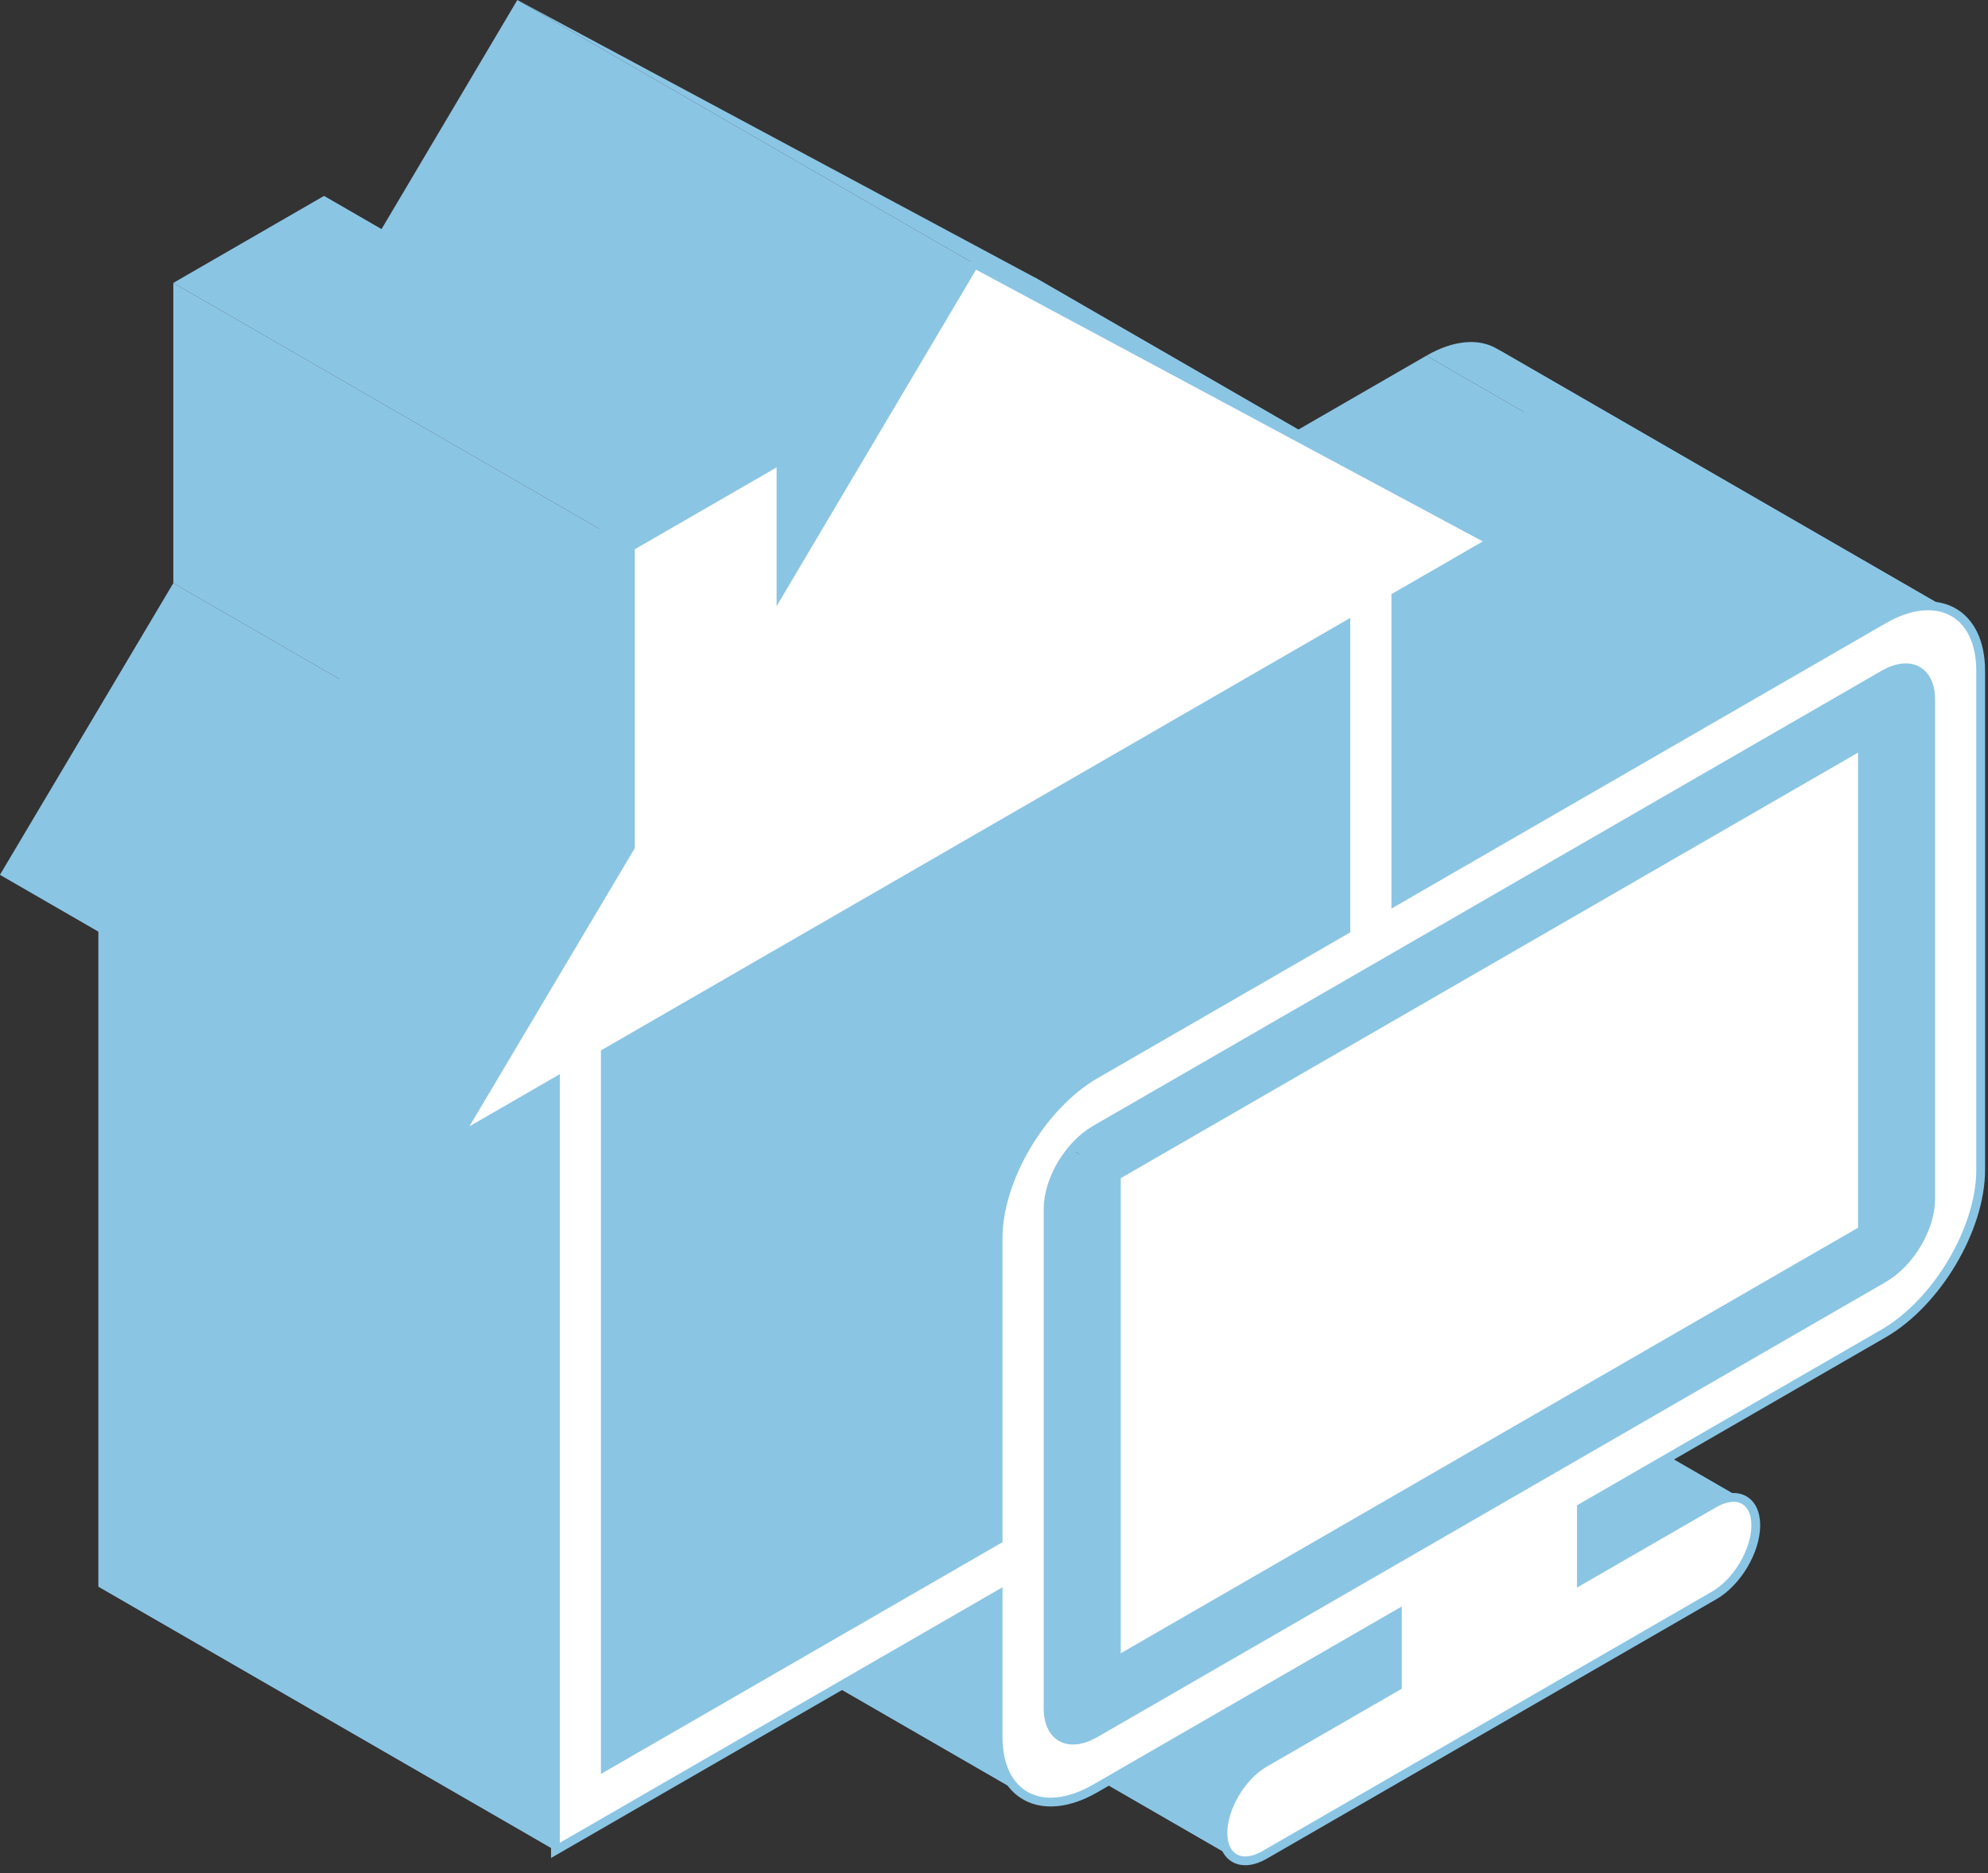 <svg width="226" height="213" viewBox="0 0 226 213" fill="none" xmlns="http://www.w3.org/2000/svg">
<rect x="0" y="0" width="226" height="213" fill="#333333" stroke="none"/>
<path fill-rule="evenodd" clip-rule="evenodd" d="M110.773 30L88.785 67.105L36.823 37.105L58.812 0L110.773 30Z" fill="#8BC5E4"/>
<path fill-rule="evenodd" clip-rule="evenodd" d="M88.785 67.105V52.285L36.823 22.285V37.105L88.785 67.105Z" fill="#8BC5E4"/>
<path fill-rule="evenodd" clip-rule="evenodd" d="M88.785 52.285L71.664 62.17L19.702 32.17L36.824 22.285L88.785 52.285Z" fill="#8BC5E4"/>
<path fill-rule="evenodd" clip-rule="evenodd" d="M71.664 62.17V96.31L19.702 66.31V32.17L71.664 62.17Z" fill="#8BC5E4"/>
<path fill-rule="evenodd" clip-rule="evenodd" d="M71.664 96.31L51.962 129.465L0 99.465L19.702 66.31L71.664 96.31Z" fill="#8BC5E4"/>
<path fill-rule="evenodd" clip-rule="evenodd" d="M51.962 129.465L63.142 123.01L11.18 93.01L0 99.465L51.962 129.465Z" fill="#8BC5E4"/>
<path fill-rule="evenodd" clip-rule="evenodd" d="M63.142 123.01V210.41L11.18 180.41V93.01L63.142 123.01Z" fill="#8BC5E4"/>
<path fill-rule="evenodd" clip-rule="evenodd" d="M63.142 210.41L113.466 181.355L61.505 151.355L11.18 180.41L63.142 210.41Z" fill="#8BC5E4"/>
<path fill-rule="evenodd" clip-rule="evenodd" d="M113.466 181.355V197.515L61.505 167.515V151.355L113.466 181.355Z" fill="#8BC5E4"/>
<path fill-rule="evenodd" clip-rule="evenodd" d="M124.517 203.365L158.855 183.54L106.894 153.54L72.556 173.365L124.517 203.365Z" fill="#8BC5E4"/>
<path fill-rule="evenodd" clip-rule="evenodd" d="M158.855 183.54V191.74L106.894 161.74V153.54L158.855 183.54Z" fill="#8BC5E4"/>
<path fill-rule="evenodd" clip-rule="evenodd" d="M158.855 191.74L143.76 200.455L91.799 170.455L106.894 161.74L158.855 191.74Z" fill="#8BC5E4"/>
<path fill-rule="evenodd" clip-rule="evenodd" d="M143.76 210.925L194.873 181.415L142.912 151.415L91.799 180.925L143.76 210.925Z" fill="#8BC5E4"/>
<path fill-rule="evenodd" clip-rule="evenodd" d="M194.873 170.945L179.778 179.66L127.816 149.66L142.911 140.945L194.873 170.945Z" fill="#8BC5E4"/>
<path fill-rule="evenodd" clip-rule="evenodd" d="M179.778 179.66V171.46L127.816 141.46V149.66L179.778 179.66Z" fill="#8BC5E4"/>
<path fill-rule="evenodd" clip-rule="evenodd" d="M179.778 171.46L214.116 151.635L162.154 121.635L127.816 141.46L179.778 171.46Z" fill="#8BC5E4"/>
<path fill-rule="evenodd" clip-rule="evenodd" d="M225.167 133.025V76.295L173.205 46.295V103.025L225.167 133.025Z" fill="#8BC5E4"/>
<path fill-rule="evenodd" clip-rule="evenodd" d="M214.116 70.445L158.682 102.45L106.72 72.45L162.155 40.445L214.116 70.445Z" fill="#8BC5E4"/>
<path fill-rule="evenodd" clip-rule="evenodd" d="M158.682 102.45V67.85L106.72 37.85V72.45L158.682 102.45Z" fill="#8BC5E4"/>
<path fill-rule="evenodd" clip-rule="evenodd" d="M158.682 67.85L169.594 61.55L117.632 31.55L106.72 37.85L158.682 67.85Z" fill="#8BC5E4"/>
<path fill-rule="evenodd" clip-rule="evenodd" d="M169.593 61.55L110.773 30L58.812 0L117.632 31.55L169.593 61.55Z" fill="#8BC5E4"/>
<path fill-rule="evenodd" clip-rule="evenodd" d="M110.773 30L58.812 0L110.773 30Z" fill="#8BC5E4"/>
<path fill-rule="evenodd" clip-rule="evenodd" d="M68.814 119.735L153 71.13L101.039 41.13L16.852 89.735L68.814 119.735Z" fill="#8BC5E4"/>
<path fill-rule="evenodd" clip-rule="evenodd" d="M153.001 71.13V105.73L101.039 75.73V41.13L153.001 71.13Z" fill="#8BC5E4"/>
<path fill-rule="evenodd" clip-rule="evenodd" d="M153.001 105.73L124.517 122.175L72.556 92.175L101.039 75.73L153.001 105.73Z" fill="#8BC5E4"/>
<path fill-rule="evenodd" clip-rule="evenodd" d="M113.466 140.785V175.075L61.505 145.075V110.785L113.466 140.785Z" fill="#8BC5E4"/>
<path fill-rule="evenodd" clip-rule="evenodd" d="M113.466 175.075L68.814 200.855L16.852 170.855L61.505 145.075L113.466 175.075Z" fill="#8BC5E4"/>
<path fill-rule="evenodd" clip-rule="evenodd" d="M68.814 200.855V119.735L16.852 89.735V170.855L68.814 200.855Z" fill="#8BC5E4"/>
<path fill-rule="evenodd" clip-rule="evenodd" d="M68.814 119.735L16.852 89.735L68.814 119.735Z" fill="#8BC5E4"/>
<path fill-rule="evenodd" clip-rule="evenodd" d="M124.517 128.455L214.116 76.725L162.155 46.725L72.556 98.455L124.517 128.455Z" fill="#8BC5E4"/>
<path fill-rule="evenodd" clip-rule="evenodd" d="M219.485 79.575V136.305L167.524 106.305V49.575L219.485 79.575Z" fill="#8BC5E4"/>
<path fill-rule="evenodd" clip-rule="evenodd" d="M214.116 145.355L124.517 197.085L72.556 167.085L162.155 115.355L214.116 145.355Z" fill="#8BC5E4"/>
<path fill-rule="evenodd" clip-rule="evenodd" d="M119.148 194.235V137.505L67.186 107.505V164.235L119.148 194.235Z" fill="#8BC5E4"/>
<path fill-rule="evenodd" clip-rule="evenodd" d="M124.517 128.455L72.556 98.455L124.517 128.455Z" fill="#8BC5E4"/>
<path fill-rule="evenodd" clip-rule="evenodd" d="M126.907 133.685V188.865L74.946 158.865V103.685L126.907 133.685Z" fill="#8BC5E4"/>
<path fill-rule="evenodd" clip-rule="evenodd" d="M126.907 188.865L211.726 139.895L159.764 109.895L74.946 158.865L126.907 188.865Z" fill="#8BC5E4"/>
<path fill-rule="evenodd" clip-rule="evenodd" d="M211.726 139.895V84.715L159.764 54.715V109.895L211.726 139.895Z" fill="#8BC5E4"/>
<path fill-rule="evenodd" clip-rule="evenodd" d="M211.726 84.715L126.907 133.685L74.946 103.685L159.764 54.715L211.726 84.715Z" fill="#8BC5E4"/>
<path fill-rule="evenodd" clip-rule="evenodd" d="M126.907 133.685L74.946 103.685L126.907 133.685Z" fill="#8BC5E4"/>
<path fill-rule="evenodd" clip-rule="evenodd" d="M113.466 197.515C113.466 200.741 114.614 203.025 116.478 204.141L64.517 174.141C62.652 173.025 61.505 170.741 61.505 167.515L113.466 197.515Z" fill="#8BC5E4"/>
<path fill-rule="evenodd" clip-rule="evenodd" d="M116.479 204.141C118.499 205.35 121.36 205.188 124.517 203.365L72.556 173.365C69.399 175.188 66.537 175.35 64.517 174.141L116.479 204.141Z" fill="#8BC5E4"/>
<path fill-rule="evenodd" clip-rule="evenodd" d="M143.76 200.455C141.145 201.965 139.023 205.53 139.023 208.42L87.061 178.42C87.061 175.53 89.183 171.965 91.799 170.455L143.76 200.455Z" fill="#8BC5E4"/>
<path fill-rule="evenodd" clip-rule="evenodd" d="M139.023 208.42C139.023 209.812 139.512 210.793 140.31 211.269L88.348 181.269C87.55 180.793 87.061 179.812 87.061 178.42L139.023 208.42Z" fill="#8BC5E4"/>
<path fill-rule="evenodd" clip-rule="evenodd" d="M140.31 211.269C141.174 211.786 142.4 211.71 143.76 210.925L91.799 180.925C90.439 181.71 89.212 181.786 88.348 181.269L140.31 211.269Z" fill="#8BC5E4"/>
<path fill-rule="evenodd" clip-rule="evenodd" d="M194.873 181.415C197.489 179.905 199.602 176.345 199.602 173.445L147.64 143.445C147.64 146.345 145.527 149.905 142.912 151.415L194.873 181.415Z" fill="#8BC5E4"/>
<path fill-rule="evenodd" clip-rule="evenodd" d="M199.601 173.445C199.601 172.058 199.115 171.079 198.319 170.602L146.357 140.602C147.153 141.079 147.64 142.058 147.64 143.445L199.601 173.445Z" fill="#8BC5E4"/>
<path fill-rule="evenodd" clip-rule="evenodd" d="M198.319 170.602C197.457 170.086 196.233 170.16 194.873 170.945L142.912 140.945C144.272 140.16 145.496 140.086 146.358 140.602L198.319 170.602Z" fill="#8BC5E4"/>
<path fill-rule="evenodd" clip-rule="evenodd" d="M214.116 151.635C220.187 148.13 225.166 139.745 225.166 133.025L173.205 103.025C173.205 109.745 168.225 118.13 162.154 121.635L214.116 151.635Z" fill="#8BC5E4"/>
<path fill-rule="evenodd" clip-rule="evenodd" d="M225.166 76.295C225.166 73.07 224.019 70.785 222.154 69.669L170.193 39.669C172.057 40.785 173.205 43.07 173.205 46.295L225.166 76.295Z" fill="#8BC5E4"/>
<path fill-rule="evenodd" clip-rule="evenodd" d="M222.154 69.669C220.134 68.46 217.273 68.622 214.116 70.445L162.154 40.445C165.311 38.622 168.173 38.46 170.193 39.669L222.154 69.669Z" fill="#8BC5E4"/>
<path fill-rule="evenodd" clip-rule="evenodd" d="M124.517 122.175C118.446 125.68 113.466 134.065 113.466 140.785L61.505 110.785C61.505 104.065 66.484 95.68 72.555 92.175L124.517 122.175Z" fill="#8BC5E4"/>
<path fill-rule="evenodd" clip-rule="evenodd" d="M214.116 76.725C215.567 75.888 216.862 75.739 217.816 76.181L165.855 46.181C164.9 45.739 163.605 45.888 162.154 46.725L214.116 76.725Z" fill="#8BC5E4"/>
<path fill-rule="evenodd" clip-rule="evenodd" d="M217.817 76.181C218.851 76.66 219.485 77.833 219.485 79.575L167.524 49.575C167.524 47.833 166.889 46.66 165.855 46.181L217.817 76.181Z" fill="#8BC5E4"/>
<path fill-rule="evenodd" clip-rule="evenodd" d="M219.485 136.305C219.485 139.655 217.138 143.61 214.116 145.355L162.154 115.355C165.177 113.61 167.524 109.655 167.524 106.305L219.485 136.305Z" fill="#8BC5E4"/>
<path fill-rule="evenodd" clip-rule="evenodd" d="M124.517 197.085C123.066 197.923 121.771 198.071 120.817 197.629L68.855 167.629C69.81 168.071 71.105 167.923 72.555 167.085L124.517 197.085Z" fill="#8BC5E4"/>
<path fill-rule="evenodd" clip-rule="evenodd" d="M120.816 197.629C119.782 197.15 119.148 195.977 119.148 194.235L67.186 164.235C67.186 165.977 67.821 167.15 68.855 167.629L120.816 197.629Z" fill="#8BC5E4"/>
<path fill-rule="evenodd" clip-rule="evenodd" d="M119.148 137.505C119.148 134.155 121.494 130.2 124.517 128.455L72.555 98.455C69.533 100.2 67.186 104.155 67.186 107.505L119.148 137.505Z" fill="#8BC5E4"/>
<path fill-rule="evenodd" clip-rule="evenodd" d="M110.773 30L88.785 67.105V52.285L71.663 62.17V96.31L51.961 129.465L63.142 123.01V210.41L113.467 181.355V197.515C113.467 204.235 118.446 206.87 124.517 203.365L158.855 183.54V191.74L143.76 200.455C141.145 201.965 139.023 205.53 139.023 208.42C139.023 211.32 141.145 212.435 143.76 210.925L194.873 181.415C197.488 179.905 199.601 176.345 199.601 173.445C199.601 170.555 197.488 169.435 194.873 170.945L179.778 179.66V171.46L214.116 151.635C220.187 148.13 225.167 139.745 225.167 133.025V76.295C225.167 69.575 220.187 66.94 214.116 70.445L158.682 102.45V67.85L169.594 61.55L110.773 30ZM153.001 71.13L68.814 119.735V200.855L113.467 175.075V140.785C113.467 134.065 118.446 125.68 124.517 122.175L153.001 105.73V71.13ZM214.116 76.725L124.517 128.455C121.495 130.2 119.148 134.155 119.148 137.505V194.235C119.148 197.585 121.495 198.83 124.517 197.085L214.116 145.355C217.138 143.61 219.485 139.655 219.485 136.305V79.575C219.485 76.225 217.138 74.98 214.116 76.725Z" fill="white"/>
<path d="M126.907 133.685V188.865L211.726 139.895V84.715L126.907 133.685Z" fill="white"/>
<path fill-rule="evenodd" clip-rule="evenodd" d="M110.773 30L88.785 67.105V52.285L71.663 62.17V96.31L51.961 129.465L63.142 123.01V210.41L113.467 181.355V197.515C113.467 204.235 118.446 206.87 124.517 203.365L158.855 183.54V191.74L143.76 200.455C141.145 201.965 139.023 205.53 139.023 208.42C139.023 211.32 141.145 212.435 143.76 210.925L194.873 181.415C197.488 179.905 199.601 176.345 199.601 173.445C199.601 170.555 197.488 169.435 194.873 170.945L179.778 179.66V171.46L214.116 151.635C220.187 148.13 225.167 139.745 225.167 133.025V76.295C225.167 69.575 220.187 66.94 214.116 70.445L158.682 102.45V67.85L169.594 61.55L110.773 30ZM153.001 71.13L68.814 119.735V200.855L113.467 175.075V140.785C113.467 134.065 118.446 125.68 124.517 122.175L153.001 105.73V71.13ZM214.116 76.725L124.517 128.455C121.495 130.2 119.148 134.155 119.148 137.505V194.235C119.148 197.585 121.495 198.83 124.517 197.085L214.116 145.355C217.138 143.61 219.485 139.655 219.485 136.305V79.575C219.485 76.225 217.138 74.98 214.116 76.725Z" stroke="#8BC5E4"/>
<path d="M126.907 133.685V188.865L211.726 139.895V84.715L126.907 133.685Z" stroke="#8BC5E4"/>
</svg>

